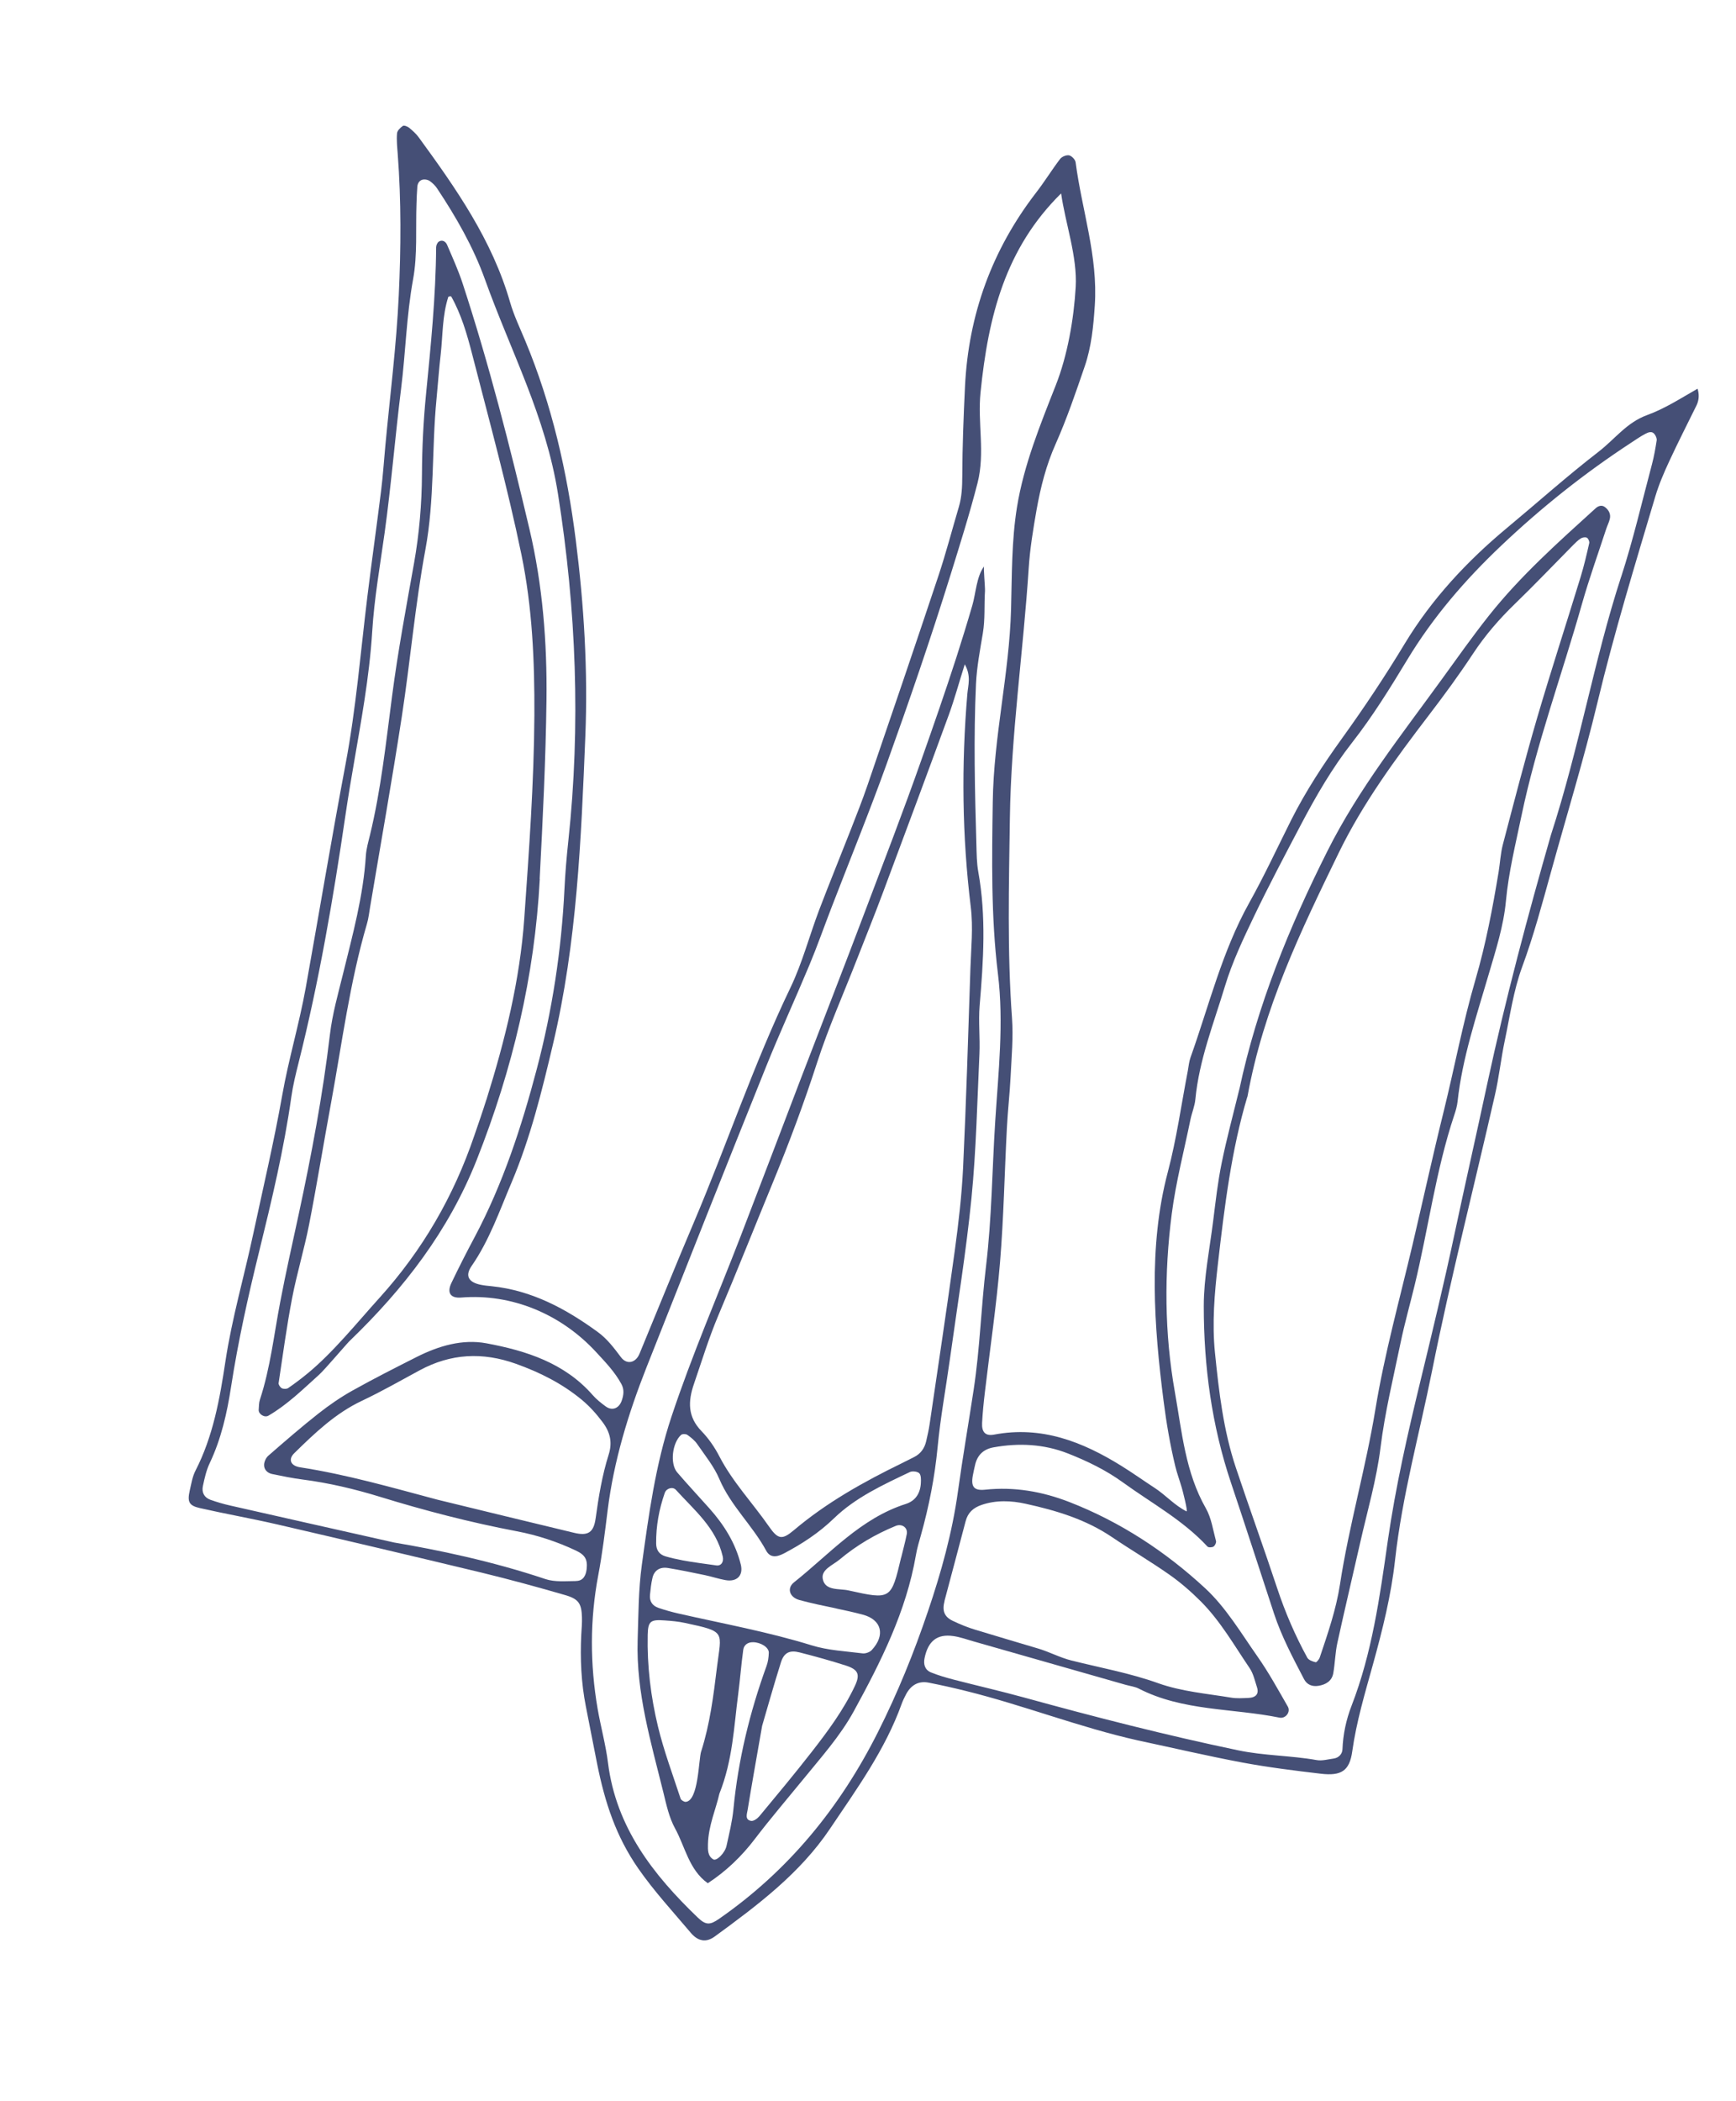 <svg width="62" height="75" viewBox="0 0 62 75" fill="none" xmlns="http://www.w3.org/2000/svg">
<g clip-path="url(#clip0_821_6642)">
<path fill-rule="evenodd" clip-rule="evenodd" d="M60.661 14.027C60.655 13.975 60.643 13.926 60.627 13.875C60.036 14.211 59.472 14.581 58.827 14.816C58.089 15.085 57.688 15.665 57.079 16.135C55.962 16.997 54.911 17.938 53.826 18.84C52.394 20.029 51.135 21.382 50.174 22.968C49.473 24.129 48.726 25.25 47.934 26.349C47.261 27.282 46.633 28.241 46.114 29.27C45.618 30.26 45.152 31.266 44.612 32.232C43.644 33.968 43.181 35.891 42.52 37.741C42.465 37.893 42.452 38.061 42.422 38.222C42.189 39.429 42.021 40.653 41.707 41.839C41.004 44.496 41.214 47.344 41.56 50.035C41.659 50.805 41.79 51.572 41.972 52.327C42.033 52.584 42.132 52.85 42.207 53.105C42.222 53.151 42.439 53.981 42.374 53.947C41.947 53.734 41.633 53.367 41.237 53.11C40.841 52.852 40.452 52.574 40.05 52.325C38.658 51.46 37.193 50.888 35.506 51.208C35.194 51.268 35.058 51.122 35.075 50.793C35.094 50.423 35.131 50.057 35.175 49.69C35.357 48.142 35.588 46.601 35.716 45.049C35.847 43.459 35.876 41.86 35.96 40.265C35.991 39.652 36.063 39.04 36.093 38.427C36.126 37.732 36.193 37.031 36.143 36.34C35.97 33.964 36.033 31.588 36.067 29.211C36.109 26.218 36.547 23.254 36.74 20.272C36.785 19.578 36.9 18.885 37.02 18.199C37.164 17.392 37.363 16.604 37.703 15.844C38.102 14.947 38.42 14.011 38.739 13.08C38.98 12.379 39.051 11.645 39.1 10.902C39.217 9.149 38.638 7.498 38.415 5.793C38.402 5.697 38.275 5.564 38.182 5.545C38.086 5.526 37.923 5.591 37.86 5.675C37.563 6.065 37.306 6.486 37.006 6.873C35.429 8.916 34.587 11.231 34.464 13.802C34.412 14.866 34.371 15.932 34.367 16.998C34.365 17.371 34.351 17.731 34.246 18.089C34.001 18.914 33.784 19.75 33.511 20.567C32.682 23.054 31.835 25.536 30.986 28.018C30.8 28.561 30.588 29.095 30.379 29.63C30.006 30.584 29.617 31.532 29.253 32.488C28.905 33.407 28.655 34.37 28.231 35.253C26.914 37.991 25.954 40.872 24.768 43.663C24.11 45.209 23.484 46.768 22.84 48.321C22.704 48.651 22.387 48.724 22.178 48.447C21.93 48.118 21.69 47.795 21.35 47.547C20.207 46.714 18.99 46.059 17.554 45.911C17.432 45.899 17.309 45.888 17.188 45.864C16.736 45.779 16.597 45.545 16.842 45.191C17.48 44.269 17.838 43.225 18.272 42.205C18.948 40.606 19.356 38.936 19.751 37.265C20.606 33.657 20.755 29.963 20.905 26.277C20.999 23.941 20.859 21.613 20.564 19.283C20.253 16.827 19.711 14.449 18.759 12.164C18.57 11.71 18.354 11.262 18.218 10.791C17.582 8.575 16.289 6.73 14.955 4.903C14.861 4.774 14.735 4.662 14.61 4.559C14.553 4.513 14.429 4.465 14.387 4.495C14.297 4.558 14.187 4.663 14.18 4.76C14.159 5.001 14.186 5.248 14.204 5.493C14.332 7.172 14.32 8.858 14.242 10.535C14.159 12.335 13.928 14.129 13.761 15.924C13.711 16.453 13.677 16.986 13.611 17.513C13.455 18.774 13.275 20.031 13.121 21.29C12.876 23.285 12.717 25.288 12.343 27.267C11.841 29.927 11.396 32.596 10.919 35.259C10.687 36.55 10.305 37.816 10.079 39.098C9.785 40.756 9.399 42.389 9.047 44.032C8.722 45.555 8.284 47.05 8.05 48.599C7.85 49.928 7.611 51.272 6.981 52.496C6.871 52.71 6.833 52.963 6.777 53.202C6.685 53.606 6.747 53.742 7.134 53.83C8.053 54.039 8.983 54.202 9.9 54.414C12.339 54.978 14.775 55.551 17.207 56.137C18.203 56.379 19.194 56.649 20.179 56.935C20.668 57.075 20.769 57.239 20.784 57.728C20.791 57.931 20.772 58.137 20.76 58.342C20.718 59.206 20.755 60.063 20.924 60.914C21.06 61.6 21.191 62.286 21.328 62.969C21.603 64.333 21.996 65.549 22.801 66.704C23.361 67.508 24.031 68.234 24.666 68.986C24.931 69.301 25.219 69.349 25.53 69.121C27.055 68.007 28.57 66.874 29.642 65.278C30.602 63.851 31.618 62.453 32.206 60.81C32.248 60.696 32.304 60.584 32.36 60.476C32.533 60.153 32.801 59.989 33.169 60.063C33.613 60.15 34.053 60.249 34.489 60.357C36.56 60.869 38.554 61.658 40.639 62.124C41.883 62.389 43.121 62.679 44.371 62.914C45.297 63.086 46.236 63.203 47.172 63.313C47.905 63.4 48.198 63.208 48.294 62.519C48.443 61.456 48.749 60.438 49.034 59.411C49.374 58.184 49.685 56.945 49.824 55.68C50.078 53.389 50.696 51.172 51.147 48.922C51.808 45.625 52.644 42.364 53.391 39.084C53.538 38.445 53.606 37.791 53.741 37.149C53.927 36.267 54.053 35.359 54.361 34.519C54.775 33.399 55.079 32.253 55.398 31.106C55.955 29.091 56.57 27.089 57.057 25.056C57.65 22.581 58.395 20.152 59.119 17.718C59.247 17.289 59.428 16.87 59.617 16.462C59.928 15.792 60.263 15.134 60.589 14.472C60.657 14.333 60.681 14.177 60.661 14.027ZM21.272 54.201C21.202 54.707 20.998 54.831 20.509 54.715C18.877 54.325 17.245 53.925 15.615 53.529C13.995 53.097 12.382 52.633 10.716 52.375C10.374 52.322 10.287 52.089 10.509 51.872C11.241 51.155 11.976 50.449 12.924 50.002C13.627 49.67 14.304 49.283 14.988 48.913C16.101 48.313 17.232 48.254 18.427 48.681C19.287 48.989 20.076 49.385 20.781 49.968C21.068 50.207 21.304 50.474 21.527 50.771C21.795 51.131 21.874 51.489 21.74 51.917C21.505 52.66 21.379 53.427 21.273 54.199L21.272 54.201ZM20.576 56.435C20.209 56.437 19.815 56.477 19.479 56.365C17.566 55.723 15.601 55.317 14.08 55.061C11.822 54.553 10.021 54.149 8.22 53.74C7.981 53.686 7.743 53.616 7.513 53.534C7.29 53.454 7.198 53.266 7.246 53.045C7.306 52.765 7.369 52.477 7.492 52.222C7.901 51.358 8.109 50.435 8.252 49.505C8.503 47.881 8.859 46.281 9.252 44.686C9.703 42.852 10.142 41.018 10.406 39.145C10.464 38.739 10.562 38.339 10.662 37.941C11.394 35.033 11.9 32.084 12.335 29.117C12.536 27.738 12.806 26.368 13.017 24.989C13.141 24.179 13.242 23.363 13.293 22.546C13.366 21.356 13.575 20.186 13.738 19.008C13.974 17.302 14.112 15.583 14.325 13.873C14.487 12.576 14.516 11.266 14.753 9.97C14.914 9.092 14.842 8.172 14.875 7.271C14.882 7.067 14.888 6.86 14.905 6.657C14.918 6.528 14.992 6.423 15.125 6.407C15.198 6.398 15.291 6.421 15.35 6.462C15.448 6.534 15.542 6.621 15.608 6.722C16.286 7.741 16.902 8.812 17.317 9.966C18.247 12.559 19.492 14.863 19.929 17.637C20.579 21.749 20.743 25.876 20.297 30.023C20.235 30.594 20.187 31.166 20.159 31.739C20.053 33.917 19.723 36.066 19.168 38.169C18.624 40.229 17.962 42.255 16.956 44.15C16.666 44.692 16.388 45.238 16.123 45.792C15.951 46.15 16.093 46.346 16.468 46.316C18.271 46.168 20.034 46.902 21.288 48.261C21.622 48.623 21.96 48.971 22.195 49.408C22.3 49.605 22.274 49.797 22.203 50C22.106 50.275 21.86 50.371 21.629 50.2C21.466 50.08 21.302 49.951 21.169 49.799C20.163 48.65 18.794 48.215 17.376 47.95C16.515 47.789 15.666 48.042 14.881 48.437C14.112 48.826 13.341 49.215 12.591 49.635C12.163 49.874 11.756 50.155 11.369 50.459C10.757 50.941 10.169 51.452 9.583 51.962C9.501 52.033 9.44 52.166 9.432 52.273C9.421 52.454 9.548 52.58 9.721 52.616C10.082 52.691 10.444 52.765 10.81 52.812C11.75 52.934 12.663 53.15 13.569 53.428C15.176 53.923 16.804 54.345 18.459 54.659C19.19 54.798 19.888 55.028 20.559 55.343C20.902 55.502 20.992 55.672 20.95 56.021C20.923 56.241 20.824 56.431 20.579 56.432L20.576 56.435ZM33.14 57.519C32.639 59.001 32.057 60.433 31.355 61.828C30.002 64.517 28.158 66.776 25.676 68.496C25.36 68.714 25.212 68.727 24.919 68.446C23.325 66.916 22.004 65.226 21.715 62.93C21.634 62.28 21.456 61.643 21.344 60.996C21.071 59.407 21.065 57.818 21.366 56.229C21.511 55.465 21.605 54.688 21.701 53.915C21.921 52.151 22.435 50.466 23.084 48.822C24.5 45.237 25.92 41.656 27.357 38.082C27.846 36.866 28.396 35.672 28.901 34.462C29.186 33.782 29.43 33.084 29.696 32.395C30.36 30.674 31.057 28.965 31.681 27.228C32.469 25.036 33.239 22.795 33.936 20.557C34.278 19.456 34.626 18.353 34.913 17.237C35.188 16.161 34.909 15.091 35.019 14.013C35.294 11.283 35.907 8.865 37.897 6.904C38.05 7.979 38.48 9.162 38.418 10.243C38.352 11.387 38.125 12.689 37.706 13.752C37.153 15.157 36.564 16.6 36.322 18.096C36.126 19.303 36.142 20.529 36.109 21.747C36.047 24.052 35.489 26.282 35.456 28.614C35.426 30.663 35.391 32.715 35.64 34.756C35.856 36.521 35.655 38.276 35.543 40.034C35.433 41.753 35.421 43.483 35.216 45.188C35.04 46.652 34.998 48.126 34.776 49.589C34.592 50.804 34.381 52.016 34.213 53.233C34.01 54.703 33.617 56.114 33.14 57.521L33.14 57.519ZM57.894 20.6C56.926 23.568 56.414 26.657 55.389 29.808C54.581 32.623 53.772 35.634 53.117 38.682C52.73 40.486 52.321 42.286 51.938 44.089C51.572 45.808 51.159 47.526 50.744 49.236C50.281 51.142 49.842 53.063 49.562 55.015C49.278 57 49.003 58.997 48.27 60.887C48.076 61.388 47.966 61.906 47.945 62.444C47.937 62.608 47.815 62.746 47.629 62.772C47.426 62.799 47.214 62.861 47.022 62.826C46.093 62.661 45.147 62.672 44.217 62.477C41.645 61.94 39.105 61.289 36.573 60.592C35.742 60.364 34.902 60.172 34.068 59.956C33.79 59.884 33.513 59.803 33.25 59.697C33.033 59.608 32.974 59.41 33.02 59.188C33.145 58.574 33.47 58.316 34.05 58.4C34.291 58.434 34.525 58.52 34.761 58.587C36.575 59.104 38.386 59.622 40.2 60.139C40.356 60.183 40.527 60.202 40.671 60.275C42.25 61.085 44.021 60.971 45.695 61.311C45.916 61.356 46.104 61.107 45.992 60.914C45.645 60.311 45.309 59.696 44.91 59.129C44.322 58.291 43.783 57.379 43.043 56.694C41.626 55.383 40.011 54.323 38.192 53.615C37.221 53.238 36.223 53.064 35.18 53.175C34.782 53.216 34.671 53.068 34.744 52.667C34.765 52.547 34.794 52.427 34.821 52.306C34.898 51.947 35.117 51.73 35.48 51.664C36.386 51.5 37.28 51.544 38.14 51.881C38.825 52.151 39.491 52.472 40.096 52.909C41.123 53.654 42.25 54.26 43.125 55.206C43.161 55.243 43.287 55.239 43.34 55.205C43.392 55.172 43.444 55.065 43.429 55.009C43.322 54.613 43.264 54.185 43.067 53.84C42.333 52.554 42.212 51.111 41.962 49.703C41.585 47.588 41.575 45.455 41.848 43.331C41.995 42.196 42.288 41.079 42.518 39.954C42.569 39.713 42.67 39.479 42.692 39.236C42.826 37.835 43.347 36.531 43.748 35.203C44.007 34.345 44.398 33.521 44.787 32.708C45.319 31.599 45.896 30.512 46.469 29.423C47.005 28.405 47.579 27.414 48.29 26.506C49.025 25.567 49.65 24.556 50.266 23.538C51.186 22.018 52.33 20.694 53.62 19.472C55.055 18.112 56.591 16.891 58.242 15.811C58.415 15.7 58.582 15.579 58.764 15.485C58.865 15.433 59 15.371 59.095 15.503C59.139 15.564 59.178 15.652 59.167 15.721C59.123 16.003 59.074 16.288 59.001 16.563C58.643 17.908 58.328 19.27 57.898 20.593L57.894 20.6ZM33.73 57.151C33.98 56.2 34.24 55.251 34.487 54.299C34.568 53.99 34.761 53.82 35.056 53.718C35.581 53.539 36.116 53.563 36.635 53.678C37.719 53.916 38.777 54.233 39.714 54.867C40.392 55.326 41.101 55.742 41.77 56.212C42.169 56.492 42.544 56.82 42.888 57.164C43.587 57.865 44.076 58.728 44.628 59.541C44.762 59.737 44.816 59.992 44.892 60.225C44.97 60.462 44.856 60.598 44.579 60.608C44.376 60.615 44.166 60.631 43.968 60.597C43.104 60.454 42.201 60.38 41.37 60.084C40.346 59.718 39.31 59.533 38.267 59.272C37.857 59.17 37.472 58.96 37.065 58.841C36.321 58.62 35.577 58.399 34.833 58.174C34.56 58.092 34.292 57.982 34.033 57.859C33.727 57.714 33.641 57.503 33.733 57.15L33.73 57.151Z" fill="#071448" fill-opacity="0.75"/>
<path fill-rule="evenodd" clip-rule="evenodd" d="M44.264 38.877C44.9 35.891 46.042 33.096 47.41 30.374C48.523 28.158 50.054 26.233 51.495 24.244C52.047 23.482 52.592 22.711 53.176 21.974C54.302 20.555 55.652 19.354 56.989 18.141C57.077 18.061 57.208 18.012 57.323 18.103C57.459 18.209 57.537 18.353 57.492 18.53C57.463 18.648 57.404 18.759 57.366 18.875C57.074 19.771 56.753 20.659 56.497 21.564C55.783 24.089 54.872 26.556 54.336 29.131C54.127 30.134 53.88 31.128 53.784 32.153C53.701 33.056 53.419 33.919 53.166 34.784C52.73 36.28 52.226 37.759 52.056 39.32C52.038 39.481 51.993 39.642 51.94 39.796C51.275 41.786 51.013 43.867 50.518 45.896C50.354 46.573 50.163 47.246 50.021 47.928C49.764 49.173 49.461 50.404 49.304 51.673C49.164 52.808 48.838 53.92 48.584 55.04C48.313 56.241 48.027 57.436 47.764 58.638C47.685 58.997 47.681 59.369 47.616 59.731C47.566 60.004 47.353 60.132 47.09 60.175C46.865 60.211 46.677 60.138 46.572 59.936C46.174 59.173 45.769 58.413 45.499 57.592C44.986 56.033 44.483 54.473 43.961 52.919C43.275 50.876 42.992 48.764 42.992 46.625C42.992 45.609 43.201 44.591 43.328 43.576C43.415 42.884 43.492 42.19 43.632 41.509C43.812 40.625 44.049 39.754 44.262 38.879L44.264 38.877ZM44.546 39.154C43.983 41.033 43.733 43.062 43.498 45.104C43.375 46.168 43.284 47.227 43.392 48.289C43.532 49.676 43.694 51.063 44.139 52.392C44.62 53.83 45.137 55.254 45.614 56.693C45.9 57.554 46.255 58.379 46.689 59.171C46.737 59.257 46.878 59.308 46.987 59.334C47.021 59.343 47.113 59.23 47.136 59.158C47.422 58.305 47.718 57.454 47.855 56.562C48.179 54.453 48.778 52.403 49.123 50.296C49.448 48.317 49.99 46.374 50.451 44.418C50.826 42.822 51.176 41.221 51.571 39.628C51.953 38.077 52.246 36.502 52.696 34.965C53.065 33.702 53.309 32.414 53.523 31.118C53.575 30.796 53.591 30.462 53.673 30.147C54.069 28.64 54.458 27.13 54.895 25.635C55.391 23.944 55.939 22.267 56.455 20.581C56.574 20.189 56.667 19.79 56.758 19.39C56.773 19.331 56.726 19.223 56.675 19.194C56.621 19.165 56.516 19.182 56.459 19.218C56.356 19.282 56.268 19.372 56.182 19.458C55.492 20.157 54.812 20.869 54.107 21.552C53.545 22.096 53.04 22.678 52.608 23.333C52.113 24.085 51.579 24.812 51.032 25.527C49.836 27.091 48.673 28.671 47.806 30.454C46.461 33.22 45.121 35.985 44.552 39.147L44.546 39.154Z" fill="#071448" fill-opacity="0.75"/>
<path fill-rule="evenodd" clip-rule="evenodd" d="M19.274 31.373C19.385 29.245 19.491 27.116 19.517 24.987C19.542 22.935 19.381 20.885 18.908 18.881C18.211 15.927 17.463 12.987 16.517 10.101C16.363 9.636 16.159 9.187 15.966 8.736C15.919 8.627 15.802 8.546 15.679 8.62C15.622 8.652 15.577 8.754 15.576 8.825C15.564 10.591 15.385 12.343 15.213 14.099C15.121 15.036 15.074 15.98 15.07 16.922C15.064 17.993 14.974 19.048 14.787 20.103C14.506 21.677 14.211 23.251 14.004 24.837C13.785 26.504 13.61 28.174 13.212 29.813C13.154 30.051 13.084 30.293 13.067 30.535C12.977 31.98 12.595 33.363 12.252 34.758C12.075 35.475 11.87 36.193 11.784 36.921C11.528 39.082 11.126 41.215 10.669 43.339C10.444 44.382 10.208 45.421 10.009 46.469C9.784 47.636 9.657 48.824 9.283 49.959C9.245 50.073 9.249 50.199 9.239 50.322C9.227 50.474 9.445 50.616 9.588 50.532C10.264 50.138 10.819 49.59 11.397 49.07C11.611 48.878 12.474 47.855 12.511 47.842C14.423 45.995 16.018 43.943 17.024 41.406C18.306 38.166 19.096 34.844 19.278 31.374L19.274 31.373ZM17.369 39.256C17.235 39.685 17.085 40.112 16.939 40.537C16.205 42.697 15.091 44.626 13.554 46.325C12.758 47.205 11.888 48.286 10.976 49.032C10.755 49.213 10.527 49.386 10.292 49.547C10.238 49.584 10.127 49.584 10.066 49.553C10.01 49.525 9.943 49.428 9.95 49.373C10.103 48.362 10.238 47.349 10.431 46.345C10.601 45.462 10.865 44.595 11.039 43.712C11.321 42.266 11.557 40.81 11.825 39.36C12.217 37.226 12.491 35.067 13.105 32.976C13.163 32.78 13.185 32.573 13.219 32.371C13.599 30.109 14.002 27.849 14.35 25.581C14.655 23.599 14.825 21.593 15.192 19.623C15.525 17.834 15.415 16.03 15.59 14.239C15.641 13.71 15.678 13.178 15.739 12.651C15.816 11.965 15.794 11.265 16.011 10.597C16.015 10.581 16.106 10.569 16.114 10.581C16.475 11.224 16.679 11.928 16.86 12.632C17.472 15.011 18.124 17.384 18.621 19.789C19.011 21.673 19.095 23.604 19.085 25.537C19.07 27.954 18.894 30.361 18.725 32.77C18.569 34.995 18.035 37.137 17.372 39.254L17.369 39.256Z" fill="#071448" fill-opacity="0.75"/>
<path fill-rule="evenodd" clip-rule="evenodd" d="M35.147 20.211C35.116 20.254 35.187 20.968 35.178 21.097C35.145 21.608 35.187 22.091 35.102 22.601C35.002 23.203 34.886 23.801 34.857 24.41C34.769 26.319 34.816 28.233 34.871 30.143C34.881 30.471 34.881 30.804 34.939 31.123C35.227 32.714 35.122 34.304 34.987 35.899C34.94 36.469 35.006 37.047 34.98 37.618C34.9 39.337 34.864 41.061 34.695 42.772C34.505 44.687 34.193 46.588 33.928 48.495C33.782 49.55 33.586 50.599 33.486 51.659C33.384 52.727 33.178 53.768 32.891 54.795C32.825 55.031 32.751 55.268 32.711 55.511C32.364 57.523 31.46 59.315 30.495 61.078C30.002 61.98 29.307 62.747 28.662 63.542C28.092 64.24 27.506 64.924 26.96 65.641C26.495 66.253 25.933 66.796 25.278 67.222C24.605 66.742 24.473 65.928 24.109 65.264C23.896 64.878 23.799 64.42 23.692 63.982C23.251 62.194 22.716 60.421 22.773 58.552C22.802 57.652 22.8 56.745 22.923 55.856C23.169 54.074 23.407 52.294 23.983 50.563C24.708 48.382 25.62 46.279 26.446 44.141C27.169 42.268 27.88 40.389 28.597 38.513C29.361 36.523 30.137 34.538 30.889 32.546C31.569 30.745 32.264 28.951 32.903 27.135C33.335 25.913 33.761 24.689 34.16 23.455C34.357 22.84 34.547 22.224 34.727 21.605C34.854 21.168 34.873 20.581 35.149 20.211L35.147 20.211ZM34.456 23.713C34.247 24.375 34.09 24.955 33.885 25.519C33.111 27.634 32.324 29.745 31.536 31.854C31.235 32.66 30.912 33.458 30.599 34.258C30.123 35.48 29.587 36.681 29.184 37.924C28.717 39.368 28.187 40.786 27.611 42.188C26.956 43.778 26.322 45.377 25.652 46.961C25.316 47.756 25.066 48.578 24.786 49.393C24.568 50.025 24.556 50.571 25.055 51.086C25.309 51.347 25.526 51.663 25.693 51.988C26.169 52.905 26.881 53.65 27.463 54.488C27.787 54.954 27.933 54.973 28.352 54.621C29.521 53.632 30.843 52.896 32.208 52.23C32.355 52.158 32.502 52.083 32.648 52.009C32.882 51.891 33.02 51.696 33.078 51.443C33.122 51.244 33.171 51.044 33.2 50.841C33.503 48.773 33.817 46.707 34.1 44.635C34.233 43.661 34.347 42.681 34.395 41.701C34.508 39.329 34.578 36.955 34.657 34.583C34.681 33.847 34.761 33.111 34.67 32.372C34.36 29.843 34.333 27.308 34.548 24.769C34.574 24.462 34.691 24.129 34.456 23.713ZM29.866 57.413C29.416 57.319 28.968 57.228 28.547 57.112C28.195 57.014 28.094 56.691 28.357 56.482C29.633 55.469 30.729 54.2 32.352 53.683C32.701 53.571 32.871 53.294 32.888 52.934C32.894 52.816 32.898 52.658 32.832 52.589C32.769 52.524 32.587 52.502 32.497 52.544C31.534 53.002 30.555 53.45 29.781 54.2C29.245 54.718 28.644 55.109 27.995 55.451C27.708 55.601 27.494 55.592 27.363 55.35C26.877 54.45 26.097 53.75 25.69 52.791C25.501 52.345 25.18 51.953 24.901 51.547C24.812 51.417 24.678 51.309 24.547 51.217C24.497 51.181 24.368 51.18 24.325 51.218C24.005 51.506 23.923 52.249 24.184 52.555C24.557 52.991 24.95 53.409 25.331 53.837C25.855 54.425 26.268 55.076 26.458 55.851C26.552 56.238 26.318 56.478 25.902 56.401C25.661 56.357 25.426 56.278 25.185 56.227C24.745 56.135 24.303 56.043 23.858 55.97C23.569 55.922 23.365 56.054 23.303 56.32C23.255 56.518 23.235 56.724 23.214 56.926C23.19 57.159 23.302 57.321 23.519 57.394C23.752 57.473 23.988 57.54 24.227 57.594C25.818 57.956 27.426 58.247 28.989 58.731C29.569 58.911 30.198 58.94 30.806 59.017C30.91 59.03 31.06 58.977 31.131 58.902C31.63 58.368 31.489 57.815 30.817 57.636C30.505 57.552 30.182 57.482 29.86 57.414L29.866 57.413ZM27.219 61.604C27.005 62.827 26.846 63.715 26.701 64.605C26.679 64.745 26.592 64.956 26.826 64.997C26.913 65.012 27.05 64.914 27.121 64.83C27.749 64.073 28.379 63.318 28.983 62.543C29.562 61.801 30.124 61.043 30.53 60.184C30.722 59.776 30.661 59.598 30.213 59.453C29.668 59.278 29.113 59.125 28.558 58.983C28.204 58.893 28.002 58.987 27.891 59.336C27.62 60.195 27.379 61.063 27.219 61.604ZM25.043 62.514C25.353 61.545 25.482 60.53 25.605 59.518C25.762 58.229 25.951 58.249 24.465 57.931C24.227 57.879 23.98 57.857 23.736 57.841C23.228 57.802 23.144 57.873 23.132 58.355C23.108 59.463 23.241 60.56 23.5 61.633C23.711 62.504 24.027 63.348 24.307 64.202C24.326 64.257 24.429 64.32 24.489 64.317C24.951 64.285 24.948 62.806 25.041 62.516L25.043 62.514ZM25.693 64.023C25.573 64.566 25.298 65.169 25.284 65.832C25.281 66.029 25.27 66.249 25.475 66.371C25.589 66.44 25.89 66.149 25.947 65.888C26.043 65.451 26.152 65.013 26.195 64.569C26.364 62.815 26.777 61.119 27.377 59.465C27.431 59.317 27.453 59.151 27.457 58.992C27.461 58.803 27.171 58.622 26.895 58.619C26.708 58.616 26.569 58.714 26.545 58.888C26.473 59.411 26.433 59.939 26.365 60.464C26.211 61.632 26.172 62.822 25.692 64.027L25.693 64.023ZM32.186 55.593C32.253 55.315 32.331 55.039 32.385 54.757C32.427 54.531 32.215 54.376 31.99 54.467C31.266 54.764 30.595 55.157 29.994 55.661C29.75 55.867 29.319 56.023 29.384 56.359C29.466 56.795 29.973 56.696 30.303 56.77C31.824 57.109 31.827 57.098 32.184 55.591L32.186 55.593ZM24.363 55.694C24.769 55.771 25.185 55.819 25.581 55.877C25.757 55.903 25.857 55.75 25.812 55.557C25.577 54.539 24.794 53.903 24.139 53.18C24.026 53.056 23.8 53.124 23.742 53.288C23.537 53.874 23.427 54.476 23.434 55.097C23.436 55.328 23.543 55.487 23.765 55.553C23.958 55.61 24.159 55.655 24.364 55.693L24.363 55.694Z" fill="#071448" fill-opacity="0.75"/>
</g>
<defs>
<clipPath id="clip0_821_6642">
<rect width="47.414" height="65.004" fill="white" transform="translate(15.329) rotate(13.639)"/>
</clipPath>
</defs>
</svg>
